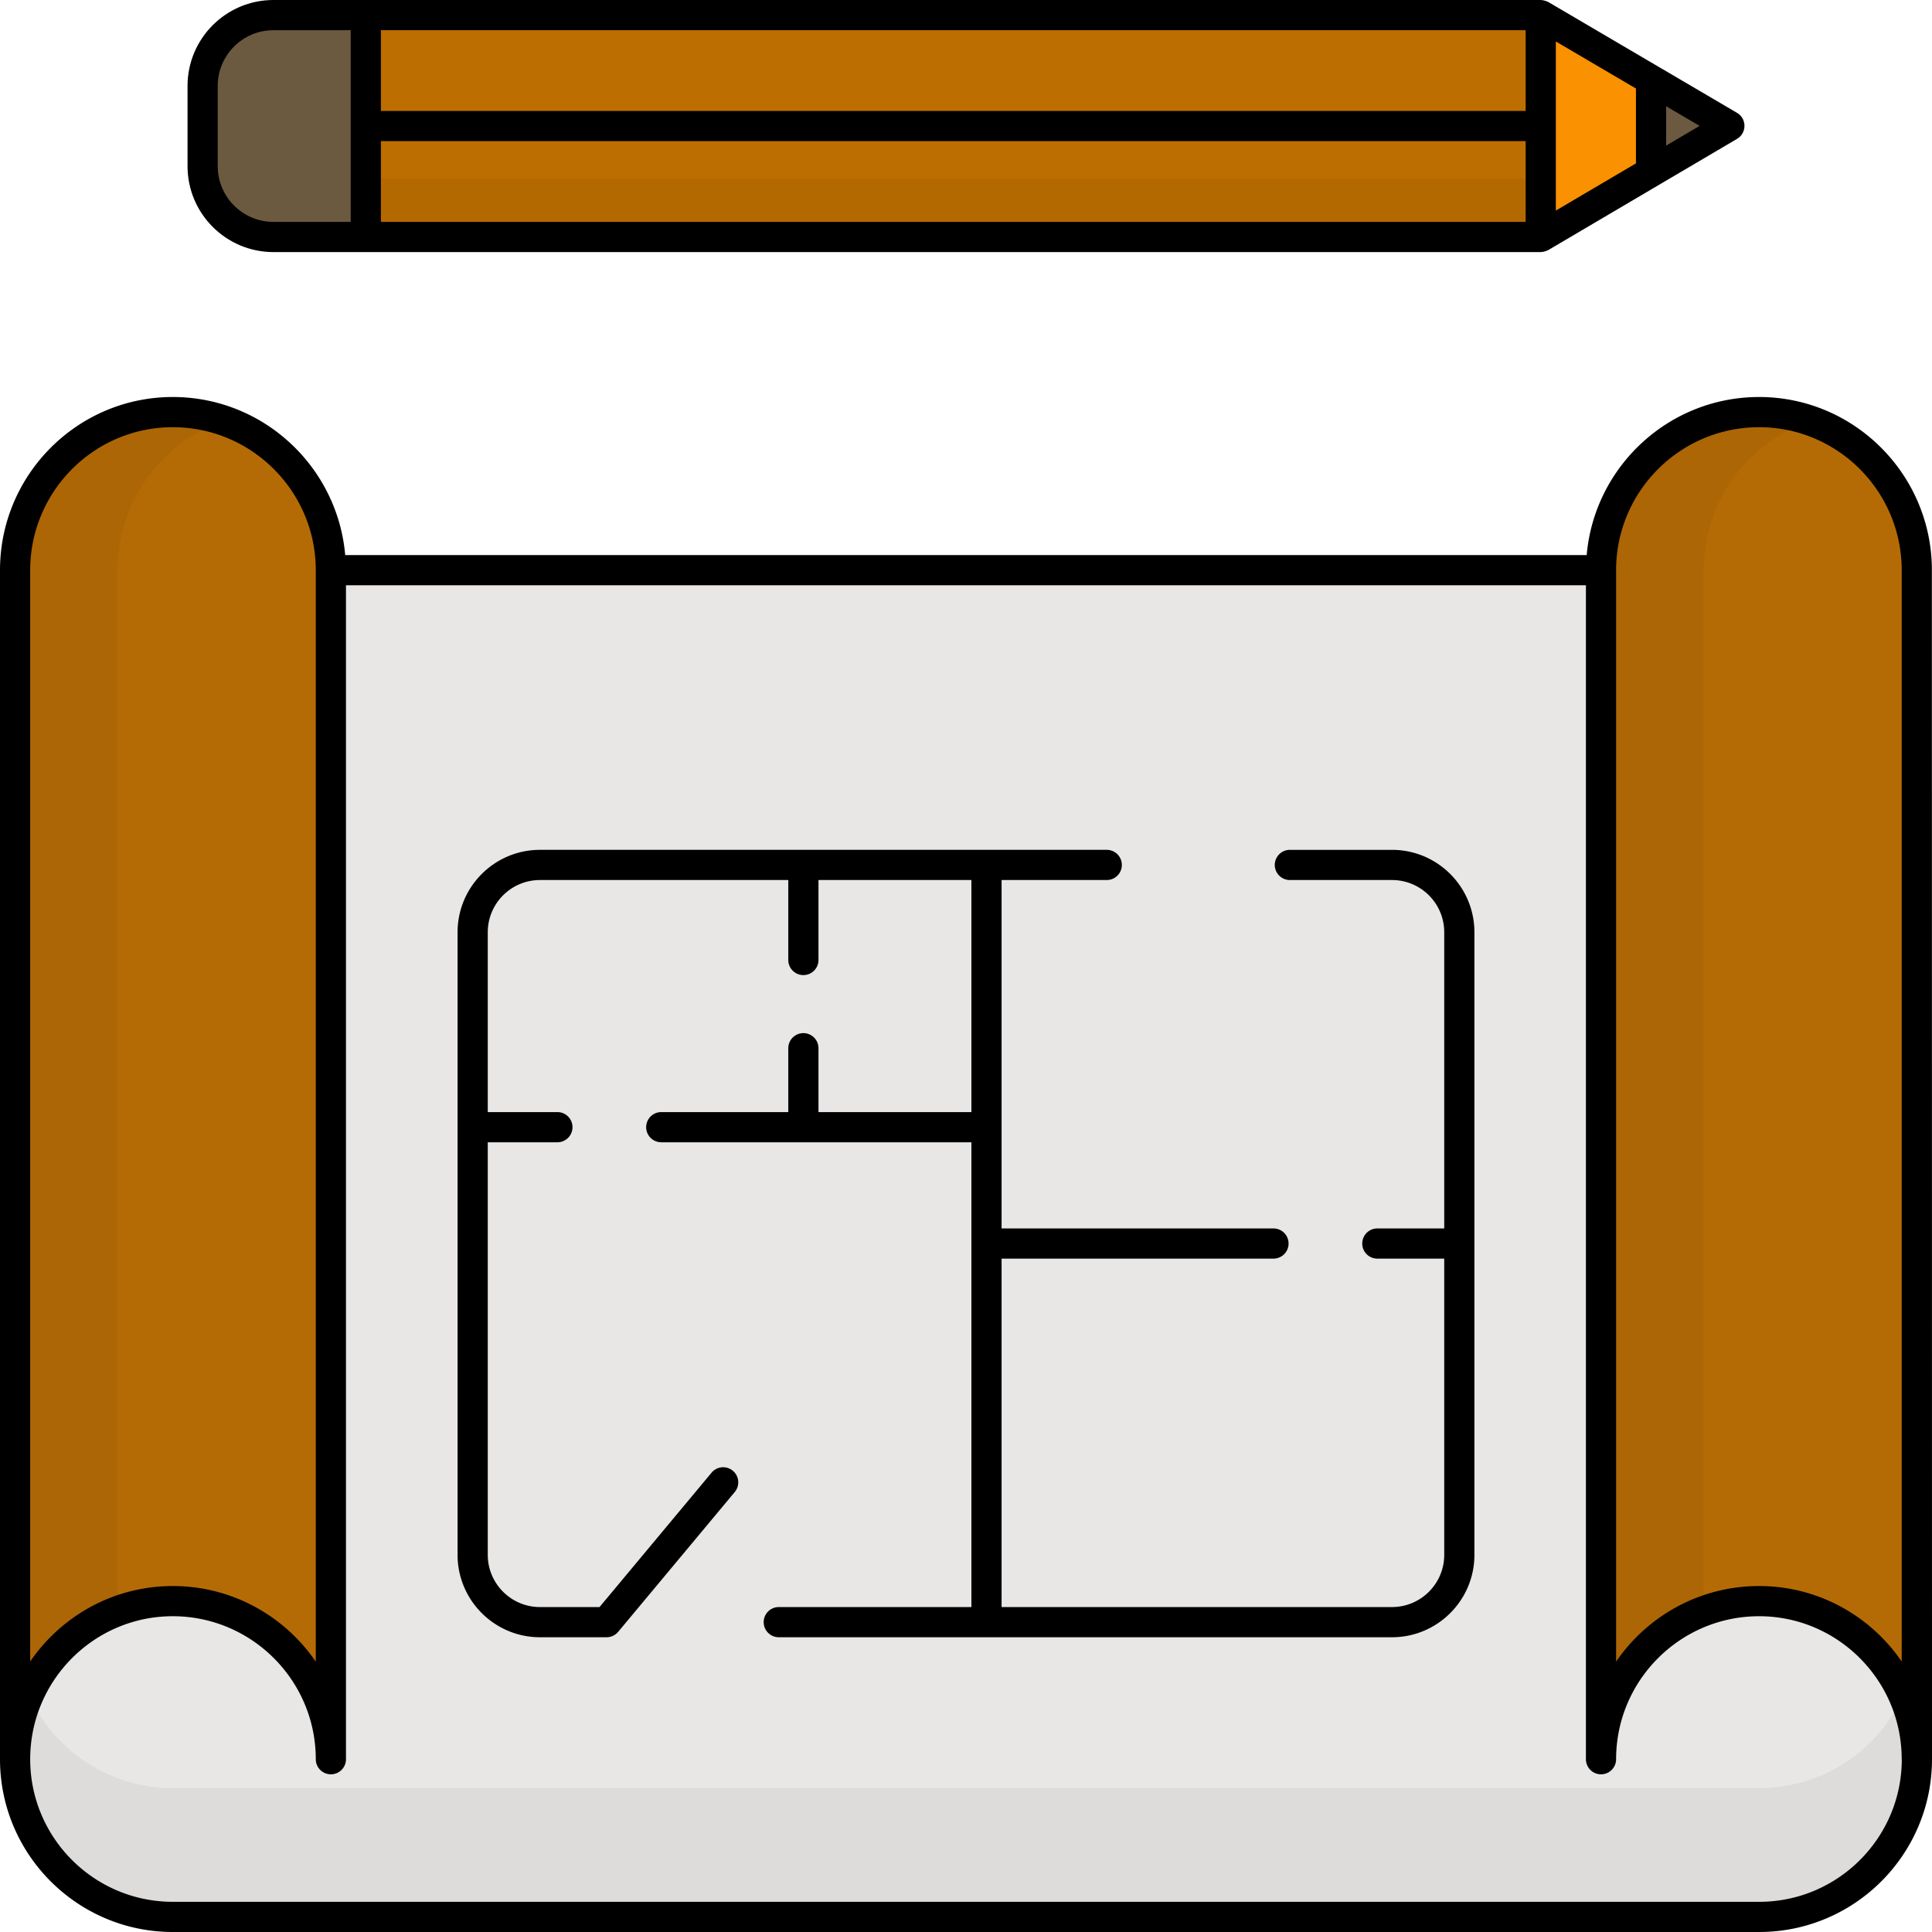 <svg xmlns="http://www.w3.org/2000/svg" viewBox="0 0 512 512" id="FloorPlane">
  <path fill="#e8e7e6" d="M508 151.106V466.21c0 23.1-18.691 41.79-41.79 41.79H45.79C22.689 508 4 489.31 4 466.21V151.106h504z" class="colore6e8e7 svgShape"></path>
  <path d="M508 432.084v34.125c0 23.1-18.691 41.791-41.79 41.791H45.79C22.691 508 4 489.309 4 466.209v-34.125c0 23.1 18.691 41.791 41.79 41.791h420.419c23.1-.002 41.791-18.691 41.791-41.791z" opacity=".05" fill="#000000" class="color000000 svgShape"></path>
  <path fill="#b56b05" d="M87.685 151.106V466.21c0-23.1-18.795-41.895-41.895-41.895C22.689 424.315 4 443.11 4 466.21V151.106c0-23.1 18.688-41.895 41.79-41.895 23.1 0 41.895 18.795 41.895 41.895zm336.6 0V466.21c0-23.1 18.795-41.895 41.895-41.895 23.101 0 41.79 18.795 41.79 41.895V151.106c0-23.1-18.688-41.895-41.79-41.895-23.1 0-41.895 18.795-41.895 41.895z" class="color72b505 svgShape"></path>
  <path d="M59.441 111.519c-16.485 5.669-28.245 21.211-28.245 39.585v275.834c-15.855 5.985-27.195 21.315-27.195 39.27V151.105c0-23.1 18.691-41.895 41.79-41.895 4.724-.001 9.345.839 13.65 2.309zm420.419 0c-16.485 5.565-28.35 21.211-28.35 39.585v275.939c-15.855 5.88-27.195 21.211-27.195 39.165V151.106c0-23.1 18.795-41.895 41.895-41.895 4.724-.002 9.344.838 13.65 2.308z" opacity=".05" fill="#000000" class="color000000 svgShape"></path>
  <path d="M368.904 225.219H341.83a4 4 0 1 0 0 8h27.074c7.627 0 13.832 6.203 13.832 13.832v78.499h-17.728a4 4 0 1 0 0 8h17.728v78.504c0 7.629-6.205 13.832-13.832 13.832H265.431V333.55h72.053a4 4 0 1 0 0-8h-72.053v-92.332H293.3a4 4 0 1 0 0-8H143.096c-12.039 0-21.833 9.793-21.833 21.833v165.004c0 12.039 9.793 21.831 21.833 21.831h17.658a3.997 3.997 0 0 0 3.072-1.438l30.893-37.05a4 4 0 0 0-.51-5.633 3.996 3.996 0 0 0-5.635.508l-29.693 35.614h-15.785c-7.627 0-13.832-6.203-13.832-13.832v-109.34h18.454a4 4 0 1 0 0-8h-18.454v-47.664c0-7.629 6.205-13.832 13.832-13.832h65.808v21.191c0 2.211 1.791 4 4 4s4-1.789 4-4v-21.191h40.527v61.496h-40.527v-16.926c0-2.211-1.791-4-4-4s-4 1.789-4 4v16.926H175.24a4 4 0 1 0 0 8h82.191v123.171h-51.047a4 4 0 1 0 0 8h162.519c12.039 0 21.831-9.793 21.831-21.831V247.051c.002-12.04-9.791-21.832-21.83-21.832z" fill="#000000" class="color000000 svgShape"></path>
  <path d="M511.97 151.106c0-25.304-20.541-45.894-45.79-45.894-23.956 0-43.655 18.459-45.691 41.894H91.483c-2.037-23.435-21.738-41.894-45.693-41.894-25.248 0-45.79 20.59-45.79 45.894V466.21C0 491.46 20.542 512 45.79 512h420.421C491.459 512 512 491.46 512 466.21l-.03-315.104zm-83.686 0c0-20.895 17-37.894 37.894-37.894 20.838 0 37.791 17 37.791 37.894V440.32c-8.257-12.071-22.117-20.003-37.791-20.003-15.721 0-29.619 7.946-37.894 20.031V151.106zM8 151.106c0-20.895 16.951-37.894 37.789-37.894 20.897 0 37.896 17 37.896 37.894v289.242c-8.276-12.086-22.175-20.031-37.896-20.031-15.672 0-29.531 7.934-37.789 20.003V151.106zM466.21 504H45.79c-20.838 0-37.789-16.953-37.789-37.789 0-20.895 16.951-37.894 37.789-37.894 20.897 0 37.896 17 37.896 37.894 0 2.211 1.791 4 4 4s4-1.789 4-4V155.107h328.599v311.105a4 4 0 1 0 8 0c0-20.895 17-37.894 37.894-37.894 20.838 0 37.791 17 37.791 37.894 0 .041.023.075.024.116C503.93 487.109 487.009 504 466.21 504z" fill="#000000" class="color000000 svgShape"></path>
  <path fill="#fa9100" d="m408.313 4 49.989 29.356-49.989 29.451z" class="colorfacb00 svgShape"></path>
  <path fill="#6b5940" d="m437.544 45.587 20.758-12.229-20.758-12.19z" class="color405d6b svgShape"></path>
  <path fill="#bd6e00" d="M96.936 4h311.377v58.805H96.936z" class="colorfd4746 svgShape"></path>
  <path d="M96.893 47.365h311.429V62.8H96.893z" opacity=".05" fill="#000000" class="color000000 svgShape"></path>
  <path fill="#6b5940" d="M96.94 4H72.458C62.097 4 53.7 12.399 53.7 22.758v21.29c0 10.36 8.398 18.757 18.757 18.757H96.94V4z" class="color405d6b svgShape"></path>
  <path d="M72.458 66.805h335.857c.636 0 1.634-.321 2.032-.555l49.989-29.45c2.623-1.545 2.622-5.349-.005-6.895L410.341.55c-.398-.233-1.377-.548-2.018-.549L72.459 0c-12.55 0-22.758 10.211-22.758 22.757v21.289C49.7 56.594 59.908 66.805 72.458 66.805zm28.482-29.402h303.374v21.402H100.94V37.403zm311.374-26.414 21.23 12.467v19.842l-21.23 12.508V10.989zm29.231 27.595V28.152l8.867 5.207-8.867 5.225zm-37.23-9.181H100.94V8h303.374l.001 21.403zM57.7 22.759c0-8.137 6.621-14.758 14.758-14.758h20.479v50.805H72.458c-8.137 0-14.758-6.621-14.758-14.758V22.759z" fill="#000000" class="color000000 svgShape"></path>
</svg>
